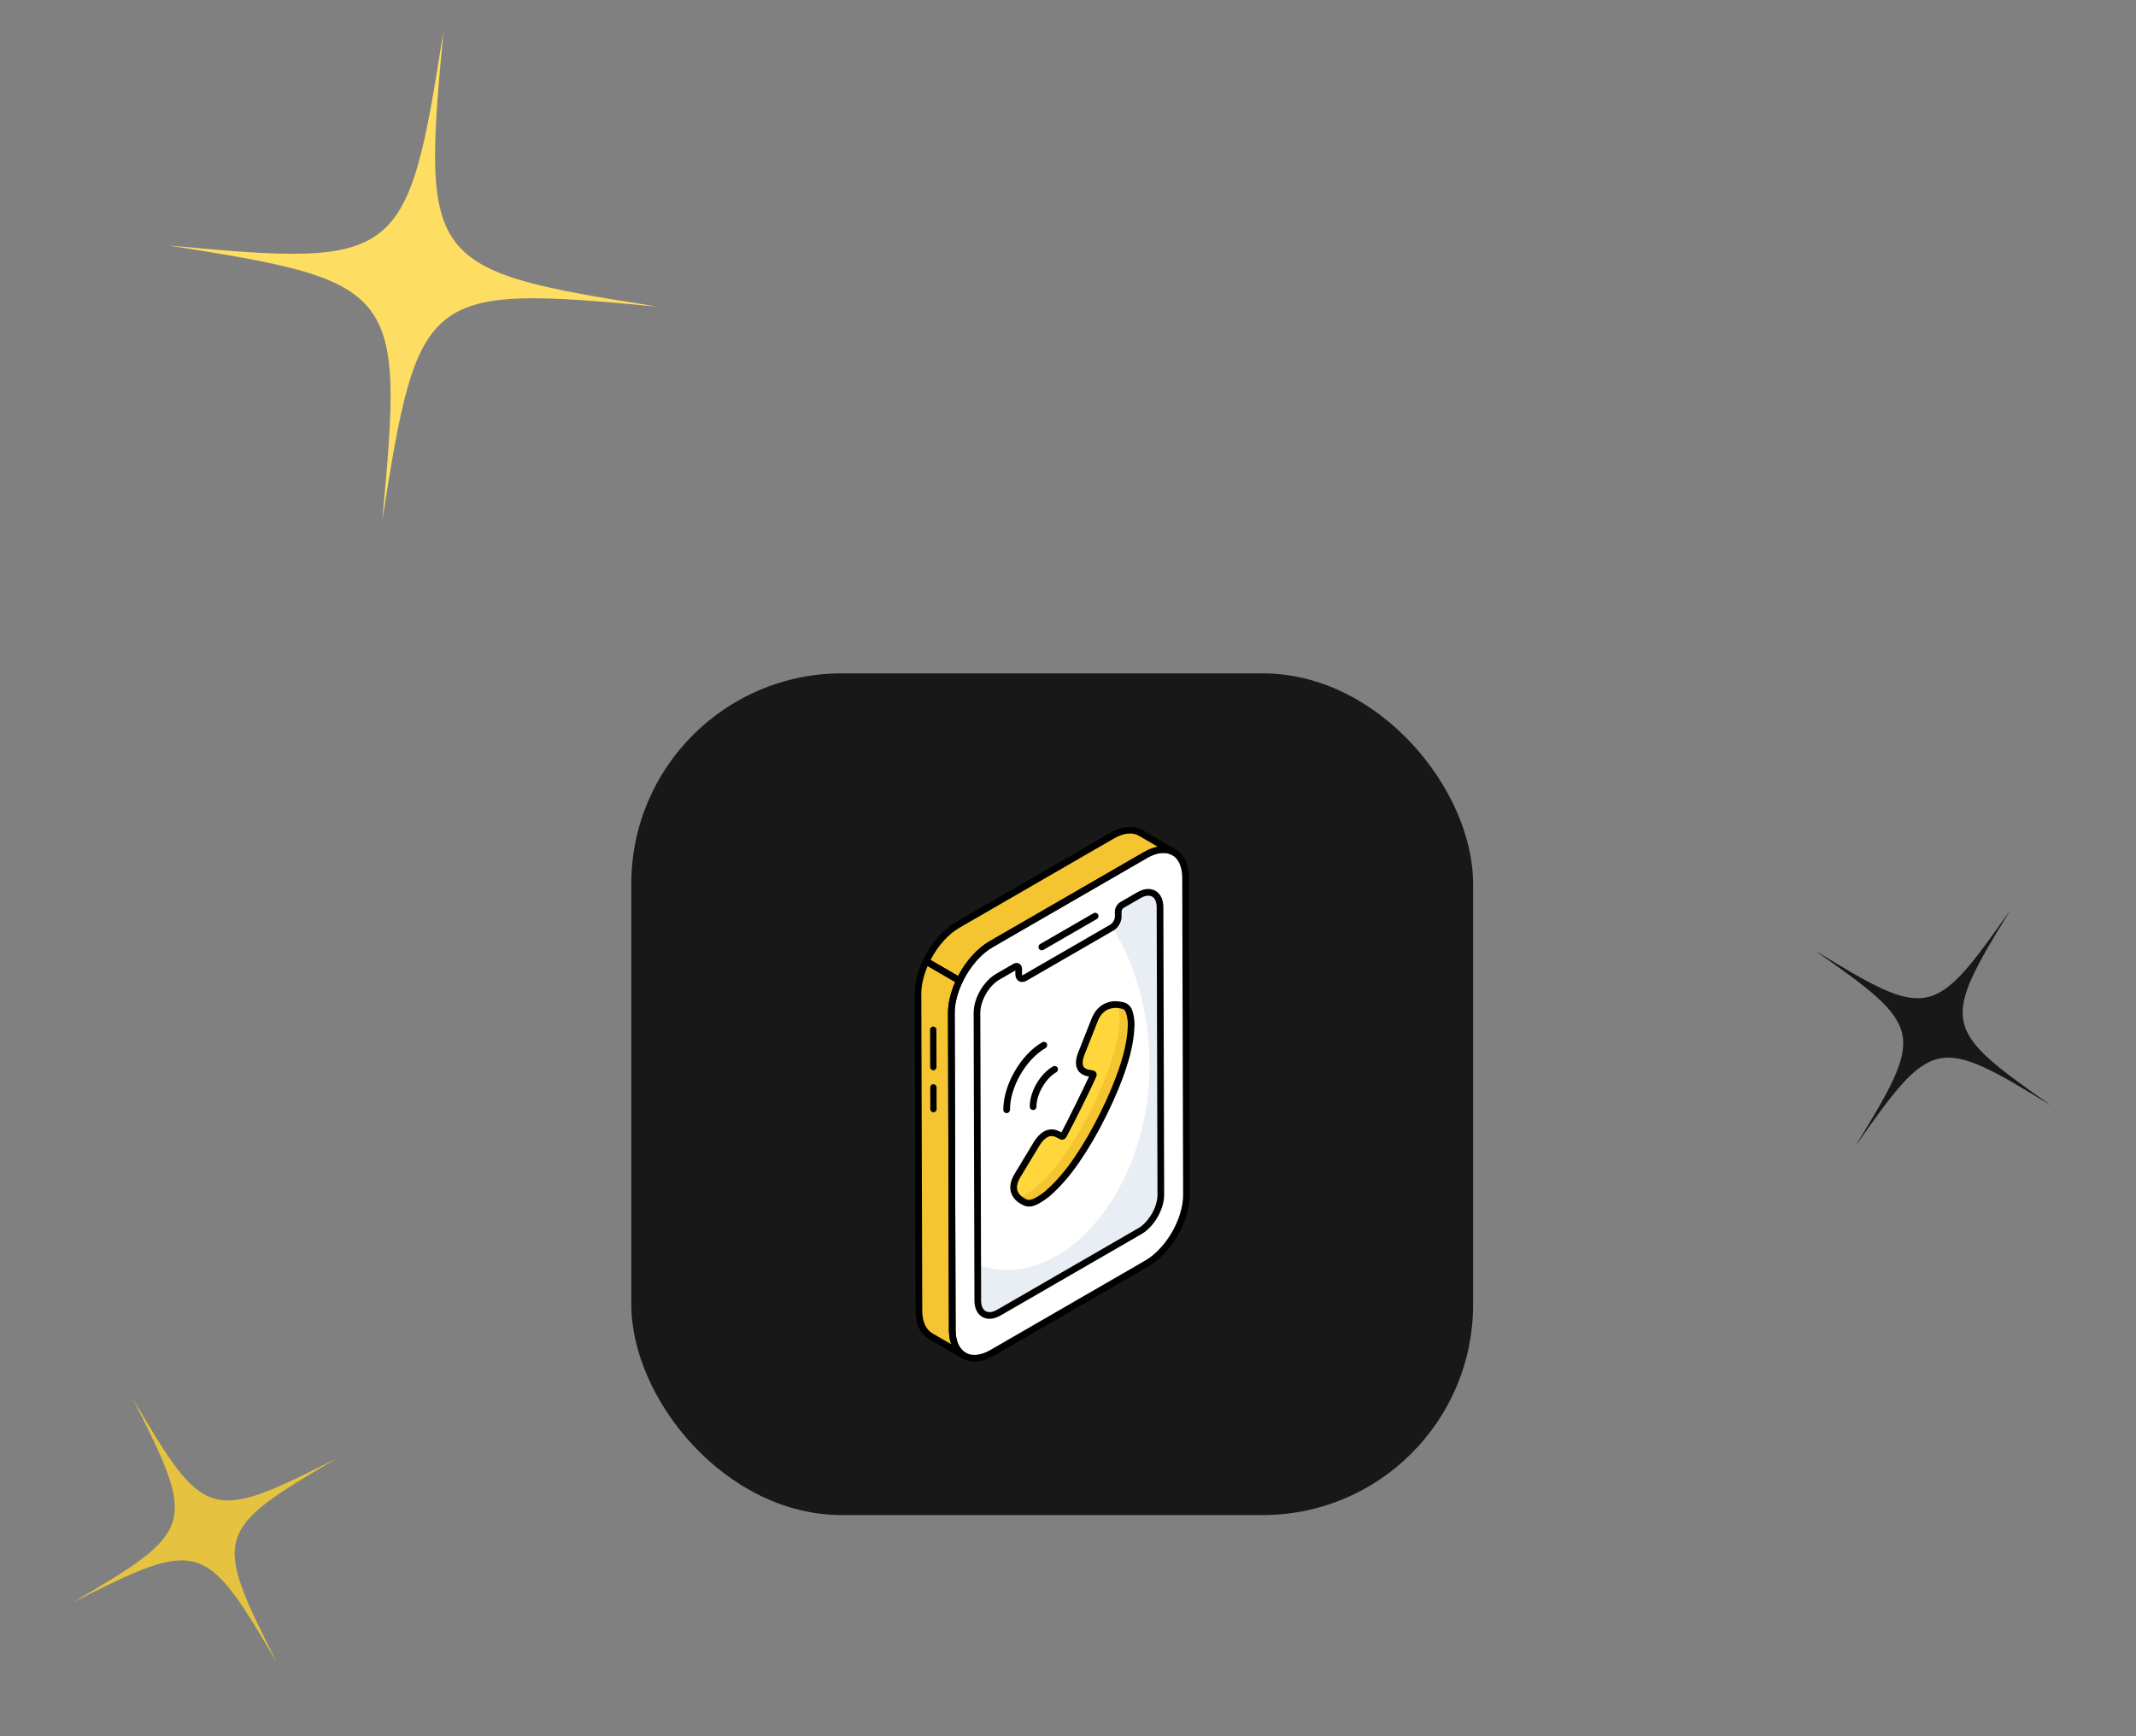 <svg width="203" height="165" viewBox="0 0 203 165" fill="none" xmlns="http://www.w3.org/2000/svg">
<rect x="0" y="0" width="203" height="165" fill="#808080" stroke="none"/>
<rect x="60" y="64" width="80" height="80" rx="20" fill="#181818"/>
<path d="M108.861 81.27C110.957 80.059 112.666 81.028 112.673 83.438L112.758 113.536C112.765 115.952 111.067 118.889 108.971 120.1L94.306 128.571C92.21 129.782 90.506 128.81 90.499 126.394L90.413 96.296C90.407 93.886 92.1 90.952 94.197 89.741L108.861 81.27Z" fill="white"/>
<path d="M108.239 85.086C109.339 84.451 110.242 84.965 110.245 86.23L110.323 113.562C110.326 114.826 109.43 116.38 108.33 117.016L94.933 124.755C93.833 125.39 92.93 124.875 92.927 123.611L92.849 96.274C92.846 95.005 93.734 93.465 94.838 92.827L96.459 91.891C96.655 91.778 96.812 91.872 96.812 92.097L96.814 92.592C96.815 92.972 97.085 93.121 97.411 92.933L105.679 88.157C106.009 87.966 106.274 87.508 106.273 87.128L106.271 86.633C106.271 86.408 106.431 86.13 106.626 86.017L108.239 85.086Z" fill="white"/>
<path d="M110.319 113.561C110.326 114.829 109.427 116.381 108.333 117.019L94.932 124.756C93.83 125.394 92.931 124.876 92.923 123.608L92.916 120.203C93.83 120.526 94.782 120.691 95.764 120.691C102.736 120.691 109.247 111.746 109.247 101.306C109.247 96.198 107.89 91.563 105.679 88.158C106.009 87.963 106.271 87.506 106.271 87.131V86.636C106.271 86.411 106.429 86.133 106.624 86.021L108.243 85.083C109.337 84.453 110.244 84.963 110.244 86.231L110.319 113.561Z" fill="#E9EDF4"/>
<path d="M87.331 124.553C87.331 125.753 87.759 126.593 88.441 126.991L91.604 128.836C90.922 128.438 90.502 127.598 90.502 126.391L90.412 96.293C90.409 95.3 90.707 94.223 91.191 93.209L88.021 91.365C87.536 92.379 87.238 93.46 87.242 94.456" fill="#F4C531"/>
<path d="M94.198 89.738L108.857 81.273C109.914 80.658 110.874 80.606 111.563 81.003L108.392 79.158C107.703 78.761 106.743 78.813 105.694 79.428L91.027 87.901C89.794 88.61 88.712 89.919 88.021 91.365L91.191 93.209C91.882 91.764 92.964 90.452 94.198 89.738Z" fill="#F4C531"/>
<path d="M92.603 129.412C92.187 129.412 91.8 129.313 91.456 129.116C90.638 128.645 90.185 127.679 90.181 126.396L90.096 96.298C90.089 93.79 91.857 90.726 94.037 89.466L108.702 80.995C109.823 80.348 110.894 80.252 111.717 80.725C112.535 81.196 112.987 82.159 112.991 83.438L113.076 113.536C113.083 116.045 111.312 119.114 109.129 120.376L94.465 128.846C93.815 129.222 93.181 129.412 92.603 129.412ZM109.02 81.545L94.355 90.016C92.351 91.174 90.725 93.991 90.731 96.296L90.816 126.394C90.819 127.441 91.159 128.212 91.772 128.565C92.39 128.92 93.234 128.825 94.147 128.296L108.811 119.825C110.819 118.665 112.447 115.844 112.441 113.537L112.356 83.439C112.352 82.397 112.013 81.629 111.401 81.276C110.782 80.921 109.936 81.015 109.02 81.545Z" fill="black"/>
<path d="M94.04 125.346C93.794 125.346 93.564 125.287 93.357 125.169C92.877 124.892 92.611 124.339 92.609 123.612L92.532 96.274C92.527 94.885 93.47 93.251 94.679 92.552L96.3 91.615C96.494 91.504 96.699 91.495 96.866 91.591C97.033 91.687 97.129 91.872 97.13 92.097L97.132 92.591C97.132 92.662 97.148 92.697 97.154 92.704C97.149 92.698 97.189 92.695 97.252 92.657L105.52 87.881C105.753 87.747 105.956 87.395 105.955 87.129L105.954 86.634C105.953 86.295 106.174 85.911 106.468 85.742L108.08 84.81C108.716 84.443 109.332 84.393 109.815 84.671C110.295 84.948 110.561 85.501 110.563 86.229L110.64 113.56C110.644 114.929 109.679 116.603 108.489 117.29L95.092 125.03C94.728 125.24 94.37 125.346 94.04 125.346ZM96.495 92.238L94.997 93.102C93.984 93.687 93.163 95.109 93.167 96.273L93.244 123.61C93.246 124.101 93.398 124.459 93.674 124.618C93.952 124.777 94.342 124.73 94.774 124.479L108.171 116.74C109.169 116.164 110.008 114.709 110.005 113.562L109.928 86.231C109.926 85.739 109.774 85.381 109.498 85.222C109.22 85.063 108.83 85.111 108.398 85.361L106.785 86.293C106.689 86.348 106.589 86.522 106.589 86.632L106.59 87.127C106.592 87.623 106.268 88.183 105.838 88.431L97.57 93.208C97.312 93.357 97.043 93.371 96.831 93.25C96.619 93.127 96.497 92.888 96.496 92.592L96.495 92.238Z" fill="black"/>
<path d="M91.604 129.154C91.549 129.154 91.494 129.14 91.444 129.111L88.281 127.266C87.464 126.789 87.014 125.826 87.014 124.554L86.924 94.457C86.921 93.46 87.201 92.343 87.734 91.228C87.773 91.148 87.843 91.087 87.927 91.061C88.012 91.033 88.104 91.044 88.181 91.09L91.351 92.935C91.494 93.018 91.549 93.197 91.477 93.347C90.986 94.376 90.727 95.394 90.73 96.292L90.82 126.39C90.82 127.436 91.155 128.207 91.764 128.562C91.916 128.65 91.967 128.845 91.879 128.996C91.819 129.098 91.713 129.154 91.604 129.154ZM88.164 91.816C87.765 92.739 87.557 93.645 87.559 94.455L87.649 124.553C87.649 125.591 87.987 126.359 88.601 126.717L90.393 127.762C90.256 127.363 90.185 126.902 90.185 126.391L90.095 96.294C90.092 95.381 90.329 94.364 90.782 93.339L88.164 91.816Z" fill="black"/>
<path d="M91.191 93.527C91.135 93.527 91.08 93.513 91.031 93.484L87.861 91.639C87.718 91.556 87.663 91.377 87.734 91.227C88.488 89.651 89.63 88.338 90.868 87.625L105.535 79.153C106.633 78.51 107.732 78.411 108.551 78.883L111.723 80.728C111.875 80.817 111.926 81.011 111.838 81.162C111.75 81.313 111.556 81.364 111.405 81.278C110.782 80.918 109.934 81.014 109.017 81.547L94.357 90.014C93.226 90.669 92.177 91.882 91.477 93.347C91.439 93.427 91.369 93.487 91.284 93.513C91.254 93.523 91.222 93.527 91.191 93.527ZM88.438 91.24L91.058 92.764C91.808 91.326 92.881 90.133 94.039 89.464L108.698 80.998C109.155 80.732 109.604 80.559 110.031 80.479L108.233 79.433C107.618 79.077 106.751 79.176 105.854 79.702L91.186 88.176C90.124 88.787 89.133 89.894 88.438 91.24Z" fill="black"/>
<path d="M99.009 90.32C98.899 90.32 98.792 90.262 98.734 90.161C98.646 90.009 98.698 89.814 98.85 89.727L103.923 86.797C104.076 86.71 104.27 86.762 104.357 86.913C104.445 87.065 104.392 87.26 104.241 87.347L99.168 90.277C99.118 90.306 99.063 90.32 99.009 90.32Z" fill="black"/>
<path d="M88.715 105.713C88.55 105.713 88.415 105.579 88.415 105.414L88.409 103.348C88.408 103.182 88.542 103.048 88.708 103.047C88.873 103.047 89.008 103.181 89.008 103.346L89.014 105.412C89.015 105.578 88.88 105.713 88.715 105.713C88.715 105.713 88.715 105.713 88.715 105.713Z" fill="black"/>
<path d="M88.703 101.725C88.537 101.725 88.403 101.592 88.403 101.426L88.392 97.87C88.391 97.704 88.525 97.57 88.691 97.569C88.856 97.569 88.991 97.703 88.992 97.868L89.002 101.424C89.003 101.59 88.868 101.725 88.703 101.725Z" fill="black"/>
<path d="M104.99 95.746C105.075 95.697 105.163 95.654 105.251 95.622C105.514 95.524 105.776 95.478 106.053 95.48C106.306 95.481 106.542 95.531 106.72 95.574C107.039 95.655 107.26 95.906 107.358 96.301C107.429 96.579 107.509 96.954 107.503 97.376C107.485 98.524 107.243 99.832 106.779 101.263C106.307 102.725 105.68 104.239 104.859 105.891C104.049 107.531 103.212 108.972 102.3 110.296C101.415 111.582 100.48 112.651 99.521 113.476C99.287 113.671 99.034 113.848 98.722 114.028C98.65 114.07 98.578 114.11 98.505 114.149C98.101 114.373 97.734 114.419 97.441 114.289C97.279 114.212 97.071 114.108 96.887 113.959C96.69 113.798 96.543 113.611 96.442 113.386C96.235 112.941 96.323 112.358 96.687 111.747C97.301 110.717 97.922 109.692 98.525 108.702C98.774 108.295 99.049 108.003 99.347 107.831C99.68 107.638 100.027 107.608 100.374 107.741C100.438 107.766 100.499 107.793 100.559 107.825C100.676 107.877 100.79 107.94 100.912 108.008C100.931 108.019 100.958 108.016 100.986 107.999C101.005 107.988 101.04 107.964 101.07 107.908C101.784 106.591 103.286 103.564 103.888 102.227C103.905 102.189 103.912 102.148 103.907 102.117C103.9 102.087 103.882 102.069 103.855 102.064C103.704 102.038 103.575 102.015 103.45 101.988C103.405 101.978 103.361 101.965 103.315 101.955L103.255 101.939C102.571 101.727 102.397 101.099 102.759 100.167L102.843 99.953C103.231 98.96 103.631 97.936 104.036 96.928C104.253 96.39 104.583 95.981 104.99 95.746Z" fill="#FFD63C"/>
<path d="M102.789 101.643C102.735 101.583 102.693 101.517 102.664 101.446C102.693 101.452 102.729 101.458 102.759 101.464C102.789 101.47 102.807 101.488 102.813 101.517C102.819 101.553 102.813 101.589 102.795 101.631C102.795 101.637 102.789 101.637 102.789 101.643Z" fill="#F4C531"/>
<path d="M107.504 97.379C107.486 98.526 107.242 99.834 106.776 101.261C106.31 102.724 105.678 104.241 104.86 105.889C104.048 107.531 103.213 108.971 102.3 110.296C101.416 111.58 100.479 112.649 99.518 113.474C99.285 113.671 99.035 113.85 98.724 114.029C98.647 114.071 98.575 114.107 98.503 114.148C98.103 114.375 97.733 114.417 97.441 114.286C97.28 114.214 97.071 114.107 96.886 113.957C96.808 113.898 96.742 113.832 96.683 113.76C96.904 113.766 97.148 113.701 97.411 113.551C97.483 113.509 97.554 113.474 97.626 113.432C97.942 113.253 98.193 113.073 98.426 112.876C99.387 112.052 100.318 110.983 101.207 109.699C102.114 108.373 102.956 106.934 103.768 105.292C104.585 103.644 105.212 102.127 105.684 100.664C106.149 99.236 106.394 97.928 106.412 96.782C106.412 96.358 106.334 95.981 106.263 95.701C106.245 95.623 106.221 95.552 106.191 95.486C106.388 95.498 106.579 95.54 106.722 95.575C107.038 95.653 107.259 95.904 107.355 96.298C107.427 96.579 107.51 96.955 107.504 97.379Z" fill="#F4C531"/>
<path d="M97.795 114.679C97.597 114.679 97.435 114.634 97.312 114.579C97.113 114.485 96.888 114.369 96.687 114.206C96.447 114.009 96.273 113.785 96.152 113.516C95.901 112.977 95.994 112.29 96.415 111.584C97.028 110.553 97.651 109.527 98.254 108.537C98.532 108.083 98.846 107.753 99.188 107.556C99.603 107.316 100.053 107.278 100.488 107.445C100.564 107.474 100.638 107.506 100.711 107.546C100.762 107.568 100.818 107.596 100.877 107.627C101.54 106.365 102.861 103.702 103.496 102.321C103.458 102.314 103.42 102.306 103.383 102.298C103.38 102.297 103.309 102.28 103.305 102.279C103.303 102.279 103.174 102.246 103.171 102.245C102.799 102.13 102.53 101.911 102.385 101.61C102.191 101.208 102.217 100.685 102.462 100.053L102.547 99.837C102.936 98.841 103.336 97.817 103.742 96.81C103.985 96.205 104.362 95.742 104.832 95.47C104.932 95.413 105.036 95.362 105.141 95.324C105.438 95.213 105.718 95.141 106.055 95.162C106.342 95.164 106.602 95.218 106.796 95.266C107.232 95.376 107.54 95.716 107.666 96.224C107.741 96.519 107.827 96.919 107.821 97.38C107.803 98.564 107.553 99.903 107.081 101.361C106.604 102.84 105.97 104.368 105.144 106.033C104.326 107.686 103.481 109.14 102.562 110.476C101.663 111.781 100.71 112.872 99.728 113.716C99.474 113.929 99.206 114.115 98.881 114.303L98.658 114.427C98.32 114.614 98.031 114.679 97.795 114.679ZM99.95 107.978C99.801 107.978 99.654 108.02 99.505 108.106C99.256 108.25 99.018 108.506 98.796 108.868C98.194 109.856 97.573 110.88 96.961 111.909C96.651 112.429 96.569 112.906 96.73 113.252C96.811 113.433 96.928 113.581 97.088 113.713C97.236 113.833 97.411 113.923 97.577 114.002C97.822 114.11 98.134 113.992 98.352 113.871L98.562 113.754C98.855 113.584 99.095 113.419 99.317 113.232C100.254 112.426 101.171 111.377 102.038 110.116C102.941 108.805 103.77 107.377 104.575 105.75C105.387 104.114 106.009 102.615 106.476 101.166C106.93 99.767 107.168 98.491 107.186 97.371C107.191 96.985 107.116 96.638 107.05 96.379C106.981 96.1 106.844 95.933 106.642 95.882C106.482 95.843 106.265 95.789 106.039 95.797C105.805 95.797 105.583 95.837 105.361 95.919C105.29 95.946 105.218 95.981 105.15 96.02C105.15 96.02 105.15 96.02 105.15 96.021C104.804 96.22 104.521 96.575 104.331 97.047C103.926 98.052 103.527 99.075 103.14 100.065L103.055 100.283C102.878 100.737 102.844 101.1 102.957 101.334C103.026 101.476 103.154 101.575 103.349 101.636L103.46 101.663C103.639 101.704 103.763 101.725 103.91 101.75C104.034 101.772 104.186 101.919 104.215 102.042C104.236 102.156 104.221 102.261 104.177 102.358C103.575 103.696 102.068 106.734 101.349 108.059C101.301 108.149 101.234 108.221 101.149 108.272C101.052 108.331 100.856 108.342 100.757 108.285C100.641 108.221 100.536 108.162 100.43 108.115C100.36 108.078 100.312 108.057 100.262 108.038C100.156 107.998 100.053 107.978 99.95 107.978Z" fill="black"/>
<path d="M98.185 105.504C98.01 105.504 97.868 105.362 97.867 105.187C97.863 103.757 98.832 102.074 100.073 101.357C100.226 101.27 100.42 101.322 100.507 101.473C100.595 101.625 100.543 101.819 100.391 101.908C99.364 102.501 98.499 104.002 98.502 105.186C98.503 105.361 98.36 105.504 98.185 105.504C98.185 105.504 98.185 105.504 98.185 105.504Z" fill="black"/>
<path d="M95.668 105.799C95.493 105.799 95.351 105.657 95.351 105.482C95.344 103.124 97.003 100.243 99.049 99.061C99.202 98.975 99.396 99.026 99.483 99.177C99.571 99.329 99.519 99.523 99.367 99.611C97.497 100.692 95.98 103.324 95.986 105.48C95.986 105.656 95.844 105.798 95.668 105.799C95.669 105.799 95.668 105.799 95.668 105.799Z" fill="black"/>
<g clip-path="url(#clip0_2001_616)">
<mask id="mask0_2001_616" style="mask-type:luminance" maskUnits="userSpaceOnUse" x="13" y="0" width="53" height="53">
<path d="M65.469 5.832L18.832 0L13 46.637L59.637 52.469L65.469 5.832Z" fill="white"/>
</mask>
<g mask="url(#mask0_2001_616)">
<path d="M36.318 49.553C38.406 27.377 37.923 26.76 15.916 23.318C38.092 25.406 38.709 24.923 42.151 2.916C40.063 25.092 40.546 25.709 62.553 29.151C40.377 27.067 39.761 27.54 36.318 49.553Z" fill="#FDDD62"/>
</g>
</g>
<g clip-path="url(#clip1_2001_616)">
<mask id="mask1_2001_616" style="mask-type:luminance" maskUnits="userSpaceOnUse" x="0" y="126" width="39" height="39">
<path d="M25.177 126L0 139.741L13.741 164.918L38.918 151.177L25.177 126Z" fill="white"/>
</mask>
<g mask="url(#mask1_2001_616)">
<path d="M26.329 158.047C19.456 146.32 18.996 146.187 6.871 152.33C18.598 145.456 18.731 144.996 12.588 132.871C19.462 144.598 19.921 144.731 32.047 138.588C20.321 145.464 20.185 145.918 26.329 158.047Z" fill="#E5C340"/>
</g>
</g>
<g clip-path="url(#clip2_2001_616)">
<mask id="mask2_2001_616" style="mask-type:luminance" maskUnits="userSpaceOnUse" x="165" y="79" width="38" height="38">
<path d="M202.405 93.822L179.822 79L165 101.582L187.582 116.405L202.405 93.822Z" fill="white"/>
</mask>
<g mask="url(#mask2_2001_616)">
<path d="M176.291 108.993C182.985 98.082 182.892 97.641 172.411 90.291C183.323 96.985 183.764 96.892 191.113 86.411C184.419 97.323 184.512 97.764 194.993 105.113C184.081 98.421 183.643 98.509 176.291 108.993Z" fill="#181818"/>
</g>
</g>
<defs>
<clipPath id="clip0_2001_616">
<rect width="47" height="47" fill="white" transform="translate(18.832) rotate(7.128)"/>
</clipPath>
<clipPath id="clip1_2001_616">
<rect width="28.682" height="28.682" fill="white" transform="translate(0 139.741) rotate(-28.625)"/>
</clipPath>
<clipPath id="clip2_2001_616">
<rect width="27.012" height="27.012" fill="white" transform="translate(179.822 79) rotate(33.28)"/>
</clipPath>
</defs>
</svg>
